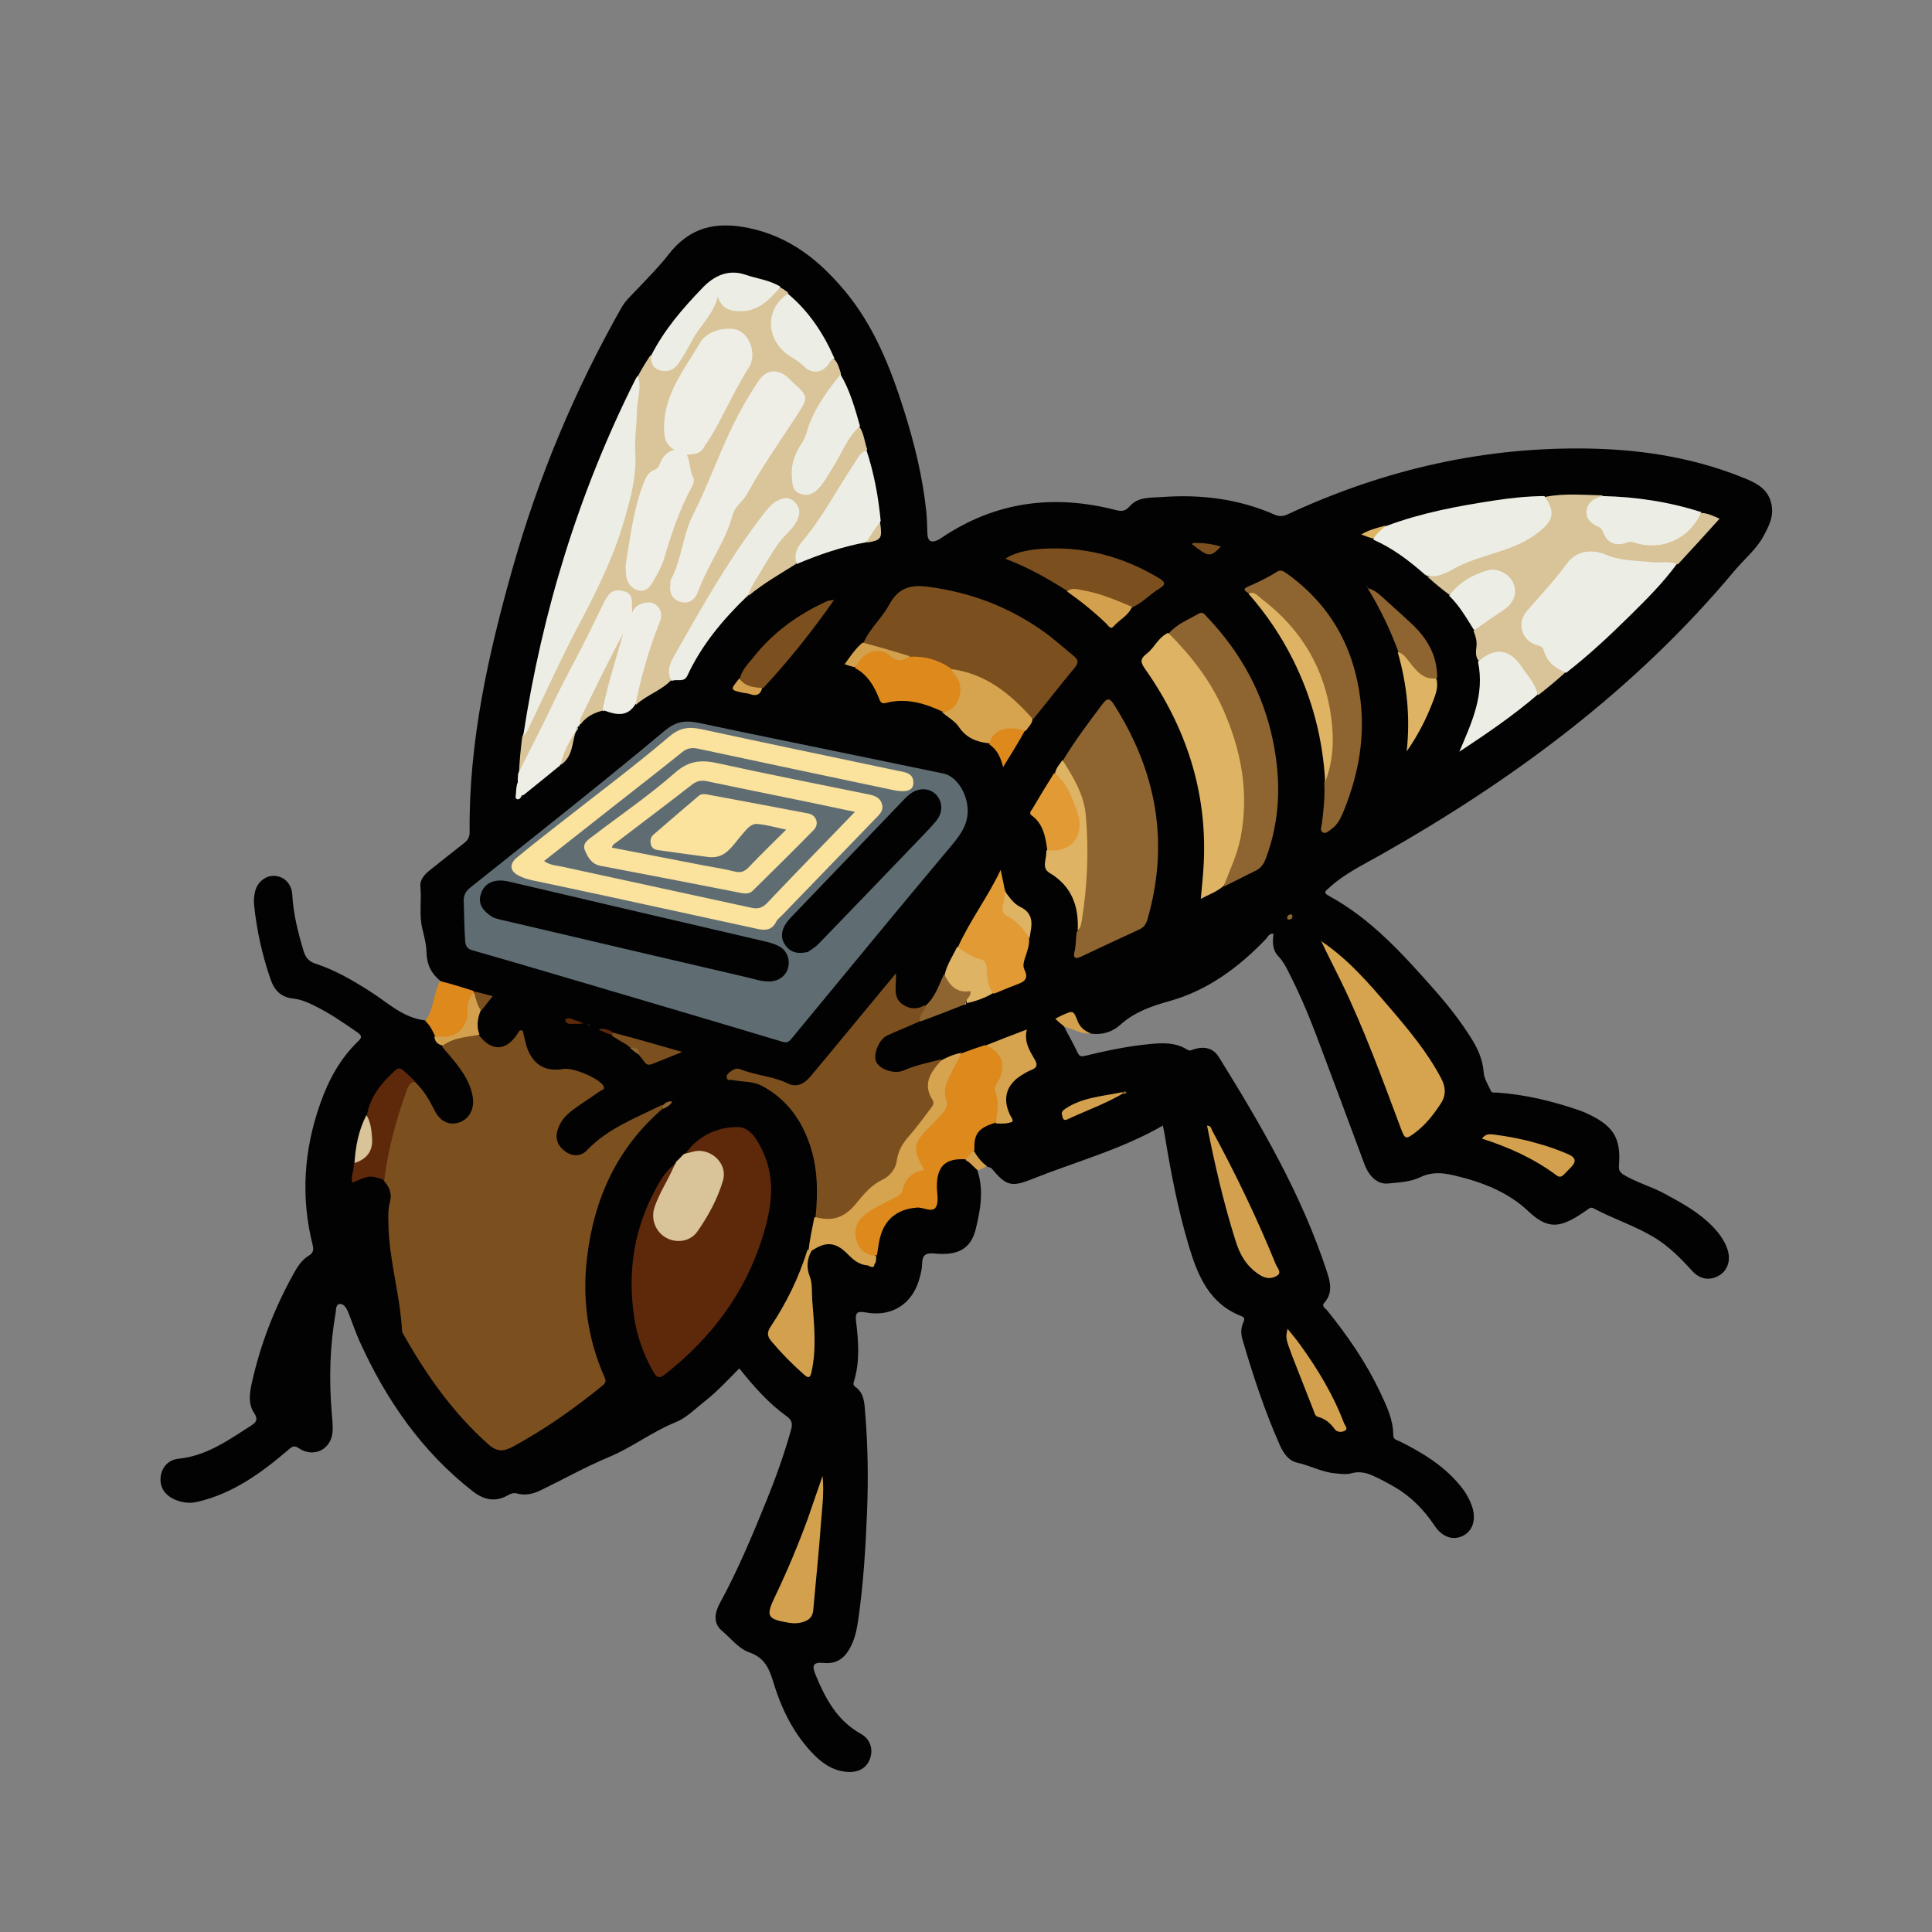 <?xml version="1.0" encoding="utf-8"?>
<!-- Generator: Adobe Adobe Illustrator 24.2.0, SVG Export Plug-In . SVG Version: 6.00 Build 0)  -->
<svg version="1.1" id="レイヤー_1" xmlns="http://www.w3.org/2000/svg" xmlns:xlink="http://www.w3.org/1999/xlink" x="0px"
	 y="0px" width="1000px" height="1000px" viewBox="0 0 1000 1000" style="enable-background:new 0 0 1000 1000;"
	 xml:space="preserve">
<rect x="0" y="0" width="1000" height="1000" fill="#808080" stroke="none"/>
<style type="text/css">
	.st0{fill:#020202;}
	.st1{fill:#DD891C;}
	.st2{fill:#D3A04E;}
	.st3{fill:#7C4F1E;}
	.st4{fill:#5F6D73;}
	.st5{fill:#DAC499;}
	.st6{fill:#5E280B;}
	.st7{fill:#8E6530;}
	.st8{fill:#D9C398;}
	.st9{fill:#ECEDE4;}
	.st10{fill:#DEB363;}
	.st11{fill:#EEEEE6;}
	.st12{fill:#D6A34F;}
	.st13{fill:#E19A34;}
	.st14{fill:#FBE29D;}
</style>
<g>
	<path class="st0" d="M550.65,531.13c2.37,4.73,4.97,9,7.01,13.52c1.05,2.32,2.13,2.31,4.2,1.8c10.49-2.56,21.06-4.78,31.83-5.9
		c7.18-0.75,14.33-1.33,20.83,2.74c1.47,0.92,2.49,0.1,3.71-0.27c5.33-1.59,9.81-0.47,12.67,4.14
		c21.93,35.34,42.86,71.21,55.89,111.02c1.76,5.38,3.23,10.99-1.27,16.06c-1.75,1.97,0.56,2.96,1.46,4.08
		c10.56,13.13,20.12,26.91,27.33,42.19c3.33,7.05,6.81,14.14,6.84,22.2c0.01,2.64,2.06,2.67,3.57,3.43
		c11.99,5.99,23.27,12.94,31.75,23.65c2.3,2.9,4.1,6.07,5.33,9.53c2.39,6.71,0.72,12.71-4.19,15.41
		c-5.08,2.79-10.87,1.23-15.01-4.95c-5.47-8.18-12.08-15.03-20.56-19.99c-3.57-2.09-7.25-4.04-11.01-5.78
		c-3.65-1.69-7.41-2.63-11.58-1.43c-2.7,0.78-5.6,0.26-8.44,0.01c-6.88-0.62-12.93-4.06-19.59-5.52c-4.4-0.97-7.12-4.89-8.91-8.92
		c-7.9-17.78-13.97-36.23-19.43-54.89c-0.84-2.87-0.86-5.96,0.47-8.81c0.66-1.41,0.83-2.51-0.9-3.17
		c-16.63-6.41-22.64-20.77-27.28-36.24c-5.65-18.83-9.33-38.07-12.49-57.43c-0.27-1.64-0.64-3.26-0.99-5.01
		c-21.55,12.44-45.41,18.77-68.15,27.87c-10.41,4.17-13.25,3.03-20.37-5.58c-0.38-0.46-1.16-0.6-2.11-0.97
		c-4.19-1.42-5.89-4.83-8.04-8.3c-0.76-8.59,2.6-13.14,10.94-14.9c1.54-0.07,2.7-0.01,3.86-0.08c3.25-0.19,4.32-1.36,3.09-4.81
		c-3.2-8.94-0.77-15.38,7.24-20.4c0.7-0.44,1.42-0.85,2.13-1.29c5.07-3.13,5.17-3.34,2.28-8.52c-1.38-2.49-2.76-4.98-2.87-7.87
		c-0.11-2.64-1.32-2.44-3.23-1.7c-5.26,2.03-10.55,3.98-16.28,5.76c-4.07,1.49-7.88,2.62-12.01,3.97c-3.84,1-7.04,2.73-10.95,3.57
		c-6.75,1.95-13.21,3.48-19.41,5.96c-5.54,2.21-13.57-0.76-15.61-5.42c-2.07-4.73,1.11-12.36,6.29-15.21
		c4.98-2.74,10.47-4.21,16.01-6.6c7.72-3.07,15.27-5.52,22.95-8.62c0.54-0.28,0.76-0.4,1.3-0.68c0.55-0.27,0.77-0.37,1.34-0.6
		c4.86-1.09,9.03-2.99,13.58-4.95c4.18-1.63,7.95-3.29,11.77-4.83c2.72-1.1,3.95-2.6,3.32-5.63c-1.17-5.62,1.92-10.61,2.61-16.33
		c0.26-2.35,0.85-4.27,1.07-6.26c0.41-3.77-0.51-6.73-3.96-8.95c-3.65-2.34-6.73-5.42-9.17-9.51c-1.28-2.9-1.59-5.69-2.48-8.56
		c-5.56,12.8-13.7,24.08-20.06,36.74c-2.51,4.73-4.78,9.19-6.99,14.08c-2.94,6.08-4.49,12.56-10.23,16.95
		c-11.26,5.38-18.4-0.41-17.33-13.66c-13.16,16.11-26.47,32.06-39.66,48.1c-1.59,1.93-3.33,3.73-5.32,5.26
		c-2.83,2.17-6.05,3.07-9.36,1.49c-7.14-3.41-15.08-3.94-22.45-6.54c-2.25-0.79-4.83-1.68-7.06,1.11c1.72,1.71,4.03,1.62,5.95,1.7
		c9.52,0.42,16.74,5.35,22.89,11.86c9.2,9.73,14.04,21.57,15.91,34.82c1.09,7.67,0.96,15.23-0.17,23.21
		c-0.08,0.62-0.12,0.87-0.25,1.49c-0.2,0.86-0.3,1.35-0.43,2.22c0.07,5.14-1.93,9.52-2.68,14.51c-2.41,2.99-2.65,6.45-3.79,9.53
		c-3.89,10.51-8.95,20.44-15.05,29.8c-2.32,3.56-2.12,6.38,0.72,9.35c4.25,4.45,8.35,9.05,13.01,13.09
		c0.97,0.84,1.85,2.39,3.29,1.72c1.27-0.58,1.21-2.26,1.46-3.55c2.19-11.1,0.24-22.21-0.21-33.29c-0.22-5.24-0.53-10.56-2.14-15.76
		c-1.1-3.58,0.28-7.2,2.95-10.51c5.67-5.51,11.3-5.66,17.32-0.6c3.27,2.74,6.02,6.17,10.68,7.52c1.48,0.37,2.68,1.42,3.87-0.37
		c0.56-1.37,0.76-2.48,0.78-4.02c0.14-2.71,0.7-4.98,1.18-7.25c2.65-12.65,11.58-19.35,24.41-18.33c5.22,0.42,5.24,0.41,5.33-4.87
		c0.04-2.32-0.07-4.65,0.06-6.98c0.49-8.86,5.62-13.48,14.95-13.06c3.39,1.33,5.38,3.67,7.21,6.65c3.52,10.42,1.65,20.5-0.69,30.25
		c-2.51,10.44-9,14.2-21.36,13.01c-4.83-0.46-6.42,0.84-6.49,5.41c-0.04,2.46-0.68,4.94-1.32,7.34
		c-3.51,13.18-14.14,20.17-27.58,17.78c-4.25-0.75-5.89-0.36-5.29,4.55c1.28,10.42,2.08,20.9-1.13,31.19
		c-0.33,1.05-0.3,1.95,0.68,2.64c4.91,3.46,4.77,8.84,5.2,13.95c1.41,16.95,1.62,33.95,0.94,50.93c-0.76,18.96-1.93,37.9-4.69,56.7
		c-0.71,4.8-1.82,9.5-4.17,13.76c-2.86,5.19-6.91,8.27-13.34,7.67c-5.56-0.51-6.55,1.01-4.5,5.99c5.08,12.3,11.11,23.76,23.45,30.66
		c5.09,2.84,6.52,8.06,4.78,12.91c-1.74,4.84-6.01,7.3-12.01,6.81c-8.04-0.66-13.86-5.32-18.98-10.97
		c-9.23-10.19-15.09-22.38-19-35.32c-2.17-7.19-4.57-12.78-12.33-15.49c-5.79-2.03-9.71-7.39-14.38-11.31
		c-4.58-3.85-3.7-9.32-1.03-14.21c9.26-16.96,16.7-34.74,23.95-52.6c4.93-12.15,9.39-24.49,12.91-37.15
		c0.87-3.12,0.55-4.99-2.33-7.06c-9.4-6.74-16.97-15.41-24.45-24.72c-5.93,5.96-11.51,12.05-18,17.12
		c-4.85,3.79-9.41,8.52-14.94,10.74c-12.17,4.88-22.49,13.02-34.58,18.05c-11.94,4.96-23.29,11.36-34.95,17.01
		c-3.94,1.91-8.09,3.1-12.55,1.83c-1.72-0.49-3.25,0.05-4.76,0.91c-6.5,3.72-12.51,2.36-18.09-1.99
		c-26.51-20.65-44.96-47.41-58.67-77.7c-2.19-4.83-3.83-9.91-5.81-14.83c-0.81-2.02-2.16-4.5-4.17-4.51
		c-2.48-0.01-2.12,3.01-2.44,4.82c-2.99,16.98-3.41,34.08-2.02,51.25c0.27,3.32,0.7,6.67,0.48,9.96
		c-0.62,9.23-9.67,13.81-17.39,8.71c-2.31-1.52-3.19-1.24-5.2,0.49c-14.09,12.09-28.93,22.96-47.53,27.23
		c-4.06,0.93-7.96,0.36-11.7-1.28c-5.11-2.25-7.68-6.43-7.22-11.39c0.47-4.94,3.76-9.11,9.28-9.67
		c14.41-1.47,25.64-9.49,37.24-16.92c2.87-1.84,4.25-3.19,1.79-6.91c-3.08-4.65-2.22-10.35-1.05-15.57
		c4.41-19.74,11.62-38.44,21.44-56.12c2.03-3.66,4.23-7.31,7.88-9.5c2.51-1.51,2.76-3.11,2.11-5.7
		c-6.22-24.77-4.51-49.16,3.95-73.14c4.24-12.03,10.18-23.12,19.48-32.08c2.02-1.95,2.33-2.94-0.22-4.72
		c-7.24-5.05-14.51-10.04-22.45-13.92c-3.41-1.67-6.86-3.18-10.8-3.6c-5.97-0.64-9.63-3.88-11.71-9.91
		c-4.32-12.5-7.15-25.23-8.52-38.36c-0.27-2.56-0.07-5,0.56-7.41c1.29-4.9,5.71-8.2,10.26-7.82c5.02,0.42,8.61,4.25,8.92,9.72
		c0.55,10.04,3.01,19.67,5.89,29.24c0.97,3.21,2.64,5.33,6.11,6.46c10.35,3.36,19.66,8.87,28.79,14.7
		c8.69,5.56,16.31,13.12,27.59,14.64c4.01,0.96,4.66,4.19,5.98,7.33c0.66,2.41,1.99,3.9,3.95,5.37c4.76,5.18,9.17,10.21,12.47,16.03
		c3.08,5.44,5.26,11.16,3.32,17.62c-1.46,4.87-4.84,7.67-9.68,8.2c-4.87,0.54-8.85-1.59-11.13-6.03
		c-2.75-5.35-5.55-10.64-10.05-15.27c-6.16-8.1-8.18-8.29-14.49-1.07c-4.26,4.87-7.77,10.26-9.41,17.05
		c-3.71,7.73-5.19,15.65-6.2,24.07c0.1,3.01-0.65,5.55-1,9.17c5.31-3.21,10.41-3.51,15.72-0.36c3.41,2.98,4.79,6.53,4.12,10.54
		c-2.44,14.78,0.93,29.18,2.81,43.65c0.99,7.58,3.29,14.93,3.5,22.67c0.14,5.03,3.68,8.85,6.2,12.92
		c8.98,14.46,19.04,28.14,31.03,40.28c10.71,10.85,10.82,10.81,24.23,3.68c14.03-7.47,26.63-17.01,38.83-27.13
		c2.45-2.03,1.59-3.99,0.66-6.22c-6.17-14.81-8.89-30.25-8.82-46.28c0.07-18.62,4.13-36.26,11.73-53.22
		c6.51-14.54,15.55-27.08,28.25-37.32c0.73-0.43,1.17-0.63,1.62-0.82c0.45-0.19,0.87-0.44,1.25-0.75c-0.59-0.34-0.78,0.41-1.54,0.59
		c-9.35,5.11-18.98,8.93-27.63,14.66c-3.08,2.04-5.83,4.37-8.51,6.88c-5.85,5.49-11.04,5.98-15.91,1.66
		c-5-4.42-5.39-10.24-1.03-16.57c3.99-5.79,9.92-9.32,15.66-12.95c6.62-4.19,5.05-4.59-0.41-7.95c-4.88-3.01-9.87-4.71-16.04-3.67
		c-7.9,1.32-14.74-4.26-17.83-12.98c-0.65-1.84-0.6-3.93-1.89-5.58c-8.42,9.15-16.11,9.17-22.16-0.22
		c-1.82-4.13-1.69-7.95-0.22-12.14c0.88-1.83,2.13-2.92,3.17-4.17c2.87-3.43,2.89-3.42-1.52-4.82c-1.09-0.35-2.19-0.66-3.67-0.93
		c-5.83-2.08-11.83-2.59-16.99-6.2c-4.95-4.03-7.16-8.81-7.28-14.98c-0.08-4.09-1.2-8.21-2.17-12.24
		c-1.75-7.23-0.27-14.57-0.99-21.85c-0.35-3.57,2.38-6.4,5.25-8.65c5.76-4.52,11.44-9.16,17.24-13.62c1.99-1.53,3.03-3.12,3-5.8
		c-0.48-46.74,9.6-91.78,22.19-136.41c13.33-47.25,32.14-92.19,56.32-134.91c2.21-3.9,5.37-6.67,8.32-9.8
		c5.48-5.82,11.19-11.49,16.07-17.79c11-14.19,24.49-17.4,41.92-13.69c20.92,4.45,35.92,16.5,48.99,32.01
		c15.29,18.15,23.9,39.78,30.95,62.07c5.42,17.14,9.72,34.57,11.59,52.5c0.38,3.63,0.46,7.3,0.56,10.96
		c0.12,4.66,1.95,5.75,6.13,3.52c0.58-0.31,1.11-0.73,1.67-1.1c27.57-18.41,57.48-22.29,89.25-14.18c3.06,0.78,5.15,1.11,7.69-1.84
		c4.31-5.01,11.01-4.36,16.84-4.78c20.01-1.46,39.55,0.95,58.09,9.09c2.59,1.14,4.55,0.93,6.99-0.21
		c50.11-23.3,102.7-35.29,158.06-33.91c27.28,0.68,53.92,5.19,79.32,15.74c6.83,2.84,12.2,6.47,13.12,14.67
		c0.62,5.54-1.81,9.99-4.14,14.45c-3.76,7.18-10.18,12.26-15.29,18.39c-51.31,61.44-114.4,108.19-183.63,147.3
		c-9.1,5.14-18.61,9.69-26.36,16.96c-1.38,1.29-3.13,2.21-0.11,3.84c21.96,11.91,38.37,30.12,54.61,48.48
		c6.95,7.86,13.46,16.09,19.07,24.98c3.5,5.54,6.15,11.25,6.65,18.02c0.24,3.28,2.29,6.46,3.73,9.59c0.56,1.22,2.06,0.79,3.19,0.87
		c14.54,0.99,28.56,4.39,42.29,9.08c2.04,0.7,4.03,1.57,5.96,2.52c12.12,5.98,15.87,12.31,14.87,25.71c-0.2,2.61,0.14,3.9,2.65,5.37
		c6.64,3.9,14.07,5.95,20.82,9.57c9.11,4.9,18.15,9.85,25.37,17.46c3.13,3.29,5.76,6.93,7.24,11.25c1.94,5.67,0.28,10.93-4.15,13.64
		c-4.62,2.83-9.89,2.29-14.02-2.26c-5.96-6.56-12.04-12.76-19.74-17.41c-10.01-6.05-21.16-9.57-31.4-15.05
		c-1.39-0.74-2.17,0.07-3.11,0.71c-1.65,1.12-3.27,2.3-4.97,3.33c-9.61,5.81-15.74,6.86-25.61-2.5
		c-10.57-10.03-24.33-15.3-38.68-18.61c-6.07-1.4-11.43-1.83-17.49,1.09c-4.89,2.36-10.92,2.62-16.51,3.16
		c-5.39,0.52-9.81-3.66-12.17-10.03c-8.37-22.57-16.77-45.13-25.28-67.65c-4.17-11.03-8.9-21.83-14.27-32.34
		c-1.36-2.66-2.74-5.25-4.89-7.46c-3.19-3.27-3.23-7.5-2.59-11.77c-2.36-0.37-2.9,1.59-3.94,2.69
		c-14.04,14.67-30.15,26.58-49.75,32.09c-9.57,2.69-18.21,5.64-25.68,12.36c-3.8,3.41-8.85,5.31-14.81,4.57
		c-4.54-0.87-7.31-3.27-8.42-7.27c-1.11-3.96-3.44-2.56-5.78-1.59C547.3,527.63,549.89,529.23,550.65,531.13z"/>
	<path class="st1" d="M227.68,507.77c5.74,1.43,11.24,3.14,17.08,5c0.47,0.39,0.59,0.63,0.71,1.29c-1.43,3.83-1.95,7.38-2.26,11.08
		c-0.78,9.52-9.19,14.78-18.04,11.1c-1.41-2.93-2.58-5.56-5.02-7.76C224.54,522.21,224.39,514.55,227.68,507.77z"/>
	<path class="st2" d="M551.09,531.42c-1.85-1.27-3.26-2.6-4.89-4.13c1.3-0.66,2.3-1.21,3.33-1.68c6.03-2.75,6.01-2.74,8.31,3.03
		c1.17,2.94,3.32,4.88,6.5,6.12C559.71,535.49,555.82,532.7,551.09,531.42z"/>
	<path class="st2" d="M504.01,595.62c1.89,3.1,3.75,5.79,6.77,7.91c-1.33,0.88-2.78,1.46-4.55,2.22c-2.33-1.48-3.66-3.9-6.39-5.26
		C499.96,597.85,501.11,596.11,504.01,595.62z"/>
	<path class="st3" d="M343.24,573.63c-23.75,20.36-35.58,46.4-39.3,76.57c-2.66,21.59,0.04,42.45,8.88,62.41
		c0.82,1.86,1.04,2.93-0.94,4.54c-14.48,11.81-29.65,22.53-46.1,31.47c-5,2.72-8.36,3.09-13.02-1.05
		c-18.05-16.04-31.71-35.35-43.52-56.15c-0.49-0.86-1.11-1.81-1.16-2.74c-0.97-18.43-6.64-36.26-7.03-54.76
		c-0.08-3.98-0.33-7.9,0.8-11.88c1.06-3.7-0.02-7.25-2.83-10.51c-1.39-2.09-1.36-4.06-0.98-6.06c2.63-13.68,5.81-27.23,10.72-40.3
		c0.97-2.58,1.91-5.46,5.84-5.37c4.7,4.44,7.66,9.57,10.33,14.95c2.9,5.84,7.75,8.01,12.91,6.17c5.24-1.87,7.89-7.28,6.82-13.36
		c-1.51-8.56-6.67-15-12.04-21.35c-1.17-1.39-2.42-2.71-3.69-4.38c0.34-2.95,2.58-3.64,4.53-4.38c4.51-1.69,9.13-2.99,14.41-1.71
		c6.66,8.71,14.14,8.34,20.05-0.74c0.52-0.81,0.8-1.99,2.08-1.68c1.01,0.24,0.81,1.3,1.01,2.07c0.66,2.56,1.09,5.23,2.07,7.67
		c3.4,8.45,9.55,11.75,18.6,10.23c4.94-0.83,18,4.69,20.52,8.57c1.3,2.01-0.57,2.2-1.51,2.85c-4.64,3.22-9.41,6.26-13.96,9.59
		c-3.66,2.67-6.7,5.93-8.09,10.46c-1.48,4.82,0.16,8.55,4.06,11.31c3.73,2.64,8.05,2.52,11.01-0.61
		c10.77-11.35,25.08-16.64,38.88-23.52C343.34,572.24,343.52,572.73,343.24,573.63z"/>
	<path class="st4" d="M435.58,389.48c17.82,3.71,35.25,7.27,52.66,10.88c6.2,1.29,10.66,8.16,12.05,14.34
		c2.19,9.71-1.99,16.06-7.85,23.03c-27.77,33-55.07,66.38-82.55,99.63c-1.28,1.55-2.24,2.65-4.91,1.85
		c-39.51-11.85-79.08-23.5-118.65-35.17c-13.88-4.09-27.76-8.17-41.68-12.12c-2.65-0.75-3.63-1.99-3.86-4.82
		c-0.54-6.82-0.48-13.64-0.76-20.46c-0.13-3.16,0.91-5.25,3.37-7.21c33.69-26.93,67.62-53.57,100.69-81.24
		c6.61-5.53,11.81-5.26,18.81-3.77C386.96,379.56,411.08,384.4,435.58,389.48z"/>
	<path class="st5" d="M431.67,185.79c2.13,2.09,2.62,4.64,3.52,7.29c0.49,3.44-1.76,5.3-3.41,7.25
		c-6.33,7.5-10.72,16.02-13.62,25.33c-0.71,2.27-1.7,4.4-3.14,6.21c-4.09,5.14-4.14,11.09-3.62,17.11c0.43,4.99,4.6,7.11,9,4.72
		c2.41-1.31,3.98-3.5,5.47-5.72c4.82-7.2,8.52-15.08,13.37-22.26c1.39-2.06,2.47-4.41,5.57-4.91c2.41,3.63,2.63,7.74,4.06,11.82
		c-7.66,9.6-13.27,20.17-19.75,30.16c-3.51,5.42-6.76,11.03-11.09,15.85c-3.33,3.71-5.59,7.73-5.77,13.11
		c-8.45,5.31-16.88,10.06-24.6,16.45c-2.28-1.51-0.78-3-0.01-4.27c6.19-10.18,11.07-21.24,20.2-29.43c2-1.79,2.81-4.48,3.92-6.9
		c1.08-2.38,0.7-4.55-1.12-6.42c-2-2.05-4.39-2.24-6.89-1.18c-2.83,1.2-4.87,3.38-6.75,5.77c-13.53,17.16-24.7,35.85-35.75,54.62
		c-3.29,5.58-6.66,11.12-9.64,16.89c-2.37,4.59-4.69,9.14-4.29,14.86c-5.29,5.42-12.49,7.54-18.05,12.58
		c-1.89-1.75-1-3.72-0.57-5.62c2.66-11.86,5.97-23.53,10.44-34.84c0.31-0.77,0.64-1.54,0.88-2.33c0.81-2.66,1.21-5.4-1.26-7.35
		c-2.56-2.03-5.35-1.32-7.93,0.21c-4.3,2.55-4.34,2.58-5.12-2.53c-0.35-2.3-0.94-4.31-3.58-4.74c-2.56-0.41-5.02-0.26-6.74,2.1
		c-1.08,1.49-1.82,3.17-2.63,4.81c-13.25,26.82-27.3,53.24-40.18,80.25c-0.92,1.92-1.6,4.06-3.95,5.32
		c0.25-6.09,0.87-12.19,1.66-18.65c6.83-14.6,13.69-28.75,20.53-42.92c5.86-12.14,12.58-23.87,18.26-36.06
		c9.3-19.94,17.17-40.65,18.27-62.89c0.5-10.23,0.26-20.52,1.22-30.78c0.43-4.65,1.05-9.25,1.72-14.25
		c1.99-3.68,3.99-6.96,6.28-10.42c0.89,0.17,1.28,0.7,1.48,1.35c0.83,2.7,2.13,4.93,5.31,5.17c3.61,0.27,6.09-1.66,7.64-4.61
		c4.51-8.55,10.01-16.44,15.61-24.27c1.45-2.03,2.35-4.38,3.23-6.72c0.74-1.97,1.55-2.84,3.32-0.6c5.33,6.73,14.83,7.29,21.8,1.34
		c2.77-2.37,5.43-4.88,8.92-6.89c1.55,0.76,2.76,1.63,4.1,2.8c-0.24,1.26-1.04,1.87-1.74,2.57c-8.4,8.24-7.43,21.15,2.27,28.26
		c3.06,2.24,6.26,4.25,9.17,6.74c2.98,2.55,6.43,2.08,9.34-0.72C428.32,187.26,429.15,185.4,431.67,185.79z"/>
	<path class="st6" d="M354.6,597.4c6.51-9.28,16.15-13.99,26.96-14.05c6.86-0.04,10.55,6.8,13.34,12.79
		c6.88,14.74,4.31,29.67-0.23,44.23c-9.09,29.16-26.75,52.43-50.68,71.16c-3.37,2.64-4.66,0.64-6.07-1.88
		c-4.91-8.79-8.27-18.19-9.72-28.12c-3.23-22.1-0.46-43.39,9.79-63.42c2.78-5.43,5.63-10.93,10.66-15.14
		c1.88,2.93-0.25,5.08-1.49,7.24c-2.55,4.48-5.08,8.96-6.8,13.84c-2.22,6.28-0.05,12.7,5.24,15.55c5.47,2.95,12.24,1.08,15.91-5.06
		c4.09-6.83,7.82-13.93,10.79-21.31c3.55-8.84-2.41-16.46-11.97-15.94C358.54,597.4,356.76,598.12,354.6,597.4z"/>
	<path class="st3" d="M422.11,630.18c1.35-13.17,1.16-25.92-3.14-38.26c-4.48-12.85-12.14-23.18-24.4-29.78
		c-4.92-2.65-10.34-2.06-15.49-3.11c-1.05-0.21-2.54,0.49-2.9-1.14c-0.28-1.27,0.55-2.22,1.52-2.94c1.61-1.21,3.24-2.38,5.47-1.49
		c7.98,3.18,16.78,3.51,24.62,7.34c4.82,2.35,8.72-0.05,11.83-3.76c7.48-8.93,14.89-17.93,22.31-26.9
		c7.07-8.54,14.13-17.08,21.79-26.34c0.46,6.29-2.1,12.52,3.77,16.29c3.4,2.19,7.18,2.58,11.21,0.17c2.27,3.49-1.36,5.28-2.43,8.27
		c-5.84,2.67-11.55,4.88-17.08,7.44c-4.38,2.03-7.44,10.05-5.59,13.79c1.89,3.83,9.48,6.36,14.09,4.32
		c6.09-2.7,12.55-4.03,19.27-5.7c0.95,2.29-0.73,3.46-1.76,4.89c-3.09,4.28-4.73,8.76-2.15,13.92c1.61,3.22,0.83,6.02-1.36,8.74
		c-3.64,4.52-6.77,9.44-10.84,13.63c-3,3.09-4.53,6.96-5.31,11.08c-0.9,4.78-3.86,8.46-7.58,10.66
		c-6.19,3.67-10.72,8.77-15.24,14.08C437.1,631.97,429.07,633.94,422.11,630.18z"/>
	<path class="st7" d="M550.25,393.54c6.21-10.37,13.36-19.74,20.44-29.17c2.65-3.53,3.94-2.78,5.97,0.42
		c21.94,34.51,28.73,71.34,17.27,111.04c-0.68,2.37-1.84,4.15-4.18,5.23c-10.11,4.65-20.22,9.33-30.26,14.12
		c-3.15,1.5-4.08,0.43-3.33-2.55c0.82-3.28,0.64-6.6,1.13-10.26c1.85-1.03,1.4-2.68,1.48-3.82c0.91-13.26,3.16-26.42,2.89-39.79
		c-0.13-6.18-0.84-12.29-1.48-18.4c-0.61-5.78-1.92-11.41-5.55-16.35C552.46,401.09,551.1,397.59,550.25,393.54z"/>
	<path class="st3" d="M446.9,332.89c3.21-7.56,9.45-12.74,13.12-19.55c4.49-8.33,10.17-10.95,19.98-9.68
		c22.36,2.88,42.52,10.52,60.68,23.61c5.25,3.79,10.06,8.19,15.1,12.26c2.38,1.92,2.64,3.48,0.44,6.12
		c-7.15,8.55-13.93,17.4-21.17,26.27c-2.5,1.23-3.24-0.77-4.31-1.83c-2.96-2.91-5.95-5.79-8.9-8.69
		c-8.29-8.14-18.75-11.63-29.95-14.56c-6.53-3.63-13.06-5.86-20.64-5.86C463.05,337.88,454.74,336.47,446.9,332.89z"/>
	<path class="st8" d="M810.26,348c-4.5,4.14-9.1,7.91-14.01,11.77c-2.86-3.57-5.14-7.41-7.63-11.1
		c-7.53-11.13-11.13-12.18-23.22-6.52c-1.98-2.51-1.41-5.16-1.17-7.8c0.23-2.53-0.34-4.95-1.5-7.65c3.52-5.17,8.77-7.85,13.53-11.11
		c6.06-4.16,8.13-9.36,5.28-14.19c-2.87-4.86-9.36-6.34-15.48-3.58c-5.66,2.55-10.45,6.43-15.8,10.08
		c-3.98-2.93-7.61-5.97-11.34-9.33c9.52-3.37,18.45-8.19,28.01-11.36c5.53-1.83,10.93-4.05,16.57-5.55
		c6.18-1.64,10.41-6.43,15.48-9.79c3.38-2.24,3.1-6.37,2.12-10.1c-0.38-1.44-1.43-2.65-1.38-4.56c9.83-2.01,19.58-0.99,29.75-0.82
		c-0.23,2.17-2.37,2.32-3.76,3.44c-3.97,3.21-4.31,6.91-0.38,9.98c2.78,2.17,5.28,4.29,7.06,7.49c1.58,2.84,4.64,3.7,7.87,2.75
		c2.5-0.74,4.79-0.59,7.28,0.28c9.75,3.41,24.66-2.25,30.05-11.26c0.78-1.29,1.53-2.58,3.13-3.63c3.4,0.3,6.22,1.64,9.33,3.04
		c-7.15,7.91-14.16,15.65-21.47,23.52c-13.62,0.65-26.86,0.47-39.55-4.44c-5.93-2.3-13.23-0.12-17.61,5.85
		c-5.82,7.94-12.49,15.13-18.97,22.5c-5.59,6.36-4.08,13.35,3.72,16.82c1.4,0.62,2.99,1.15,3.47,2.64
		C801.46,340.95,805.8,344.28,810.26,348z"/>
	<path class="st9" d="M330.07,194.37c2.29,5.8-0.23,11.81-0.36,17.85c-0.16,7.54-1.33,14.96-0.88,22.66
		c0.69,11.81-2.49,23.29-5.78,34.61c-5.55,19.06-14.27,36.67-23.55,54.14c-9.04,17.01-16.89,34.65-25.3,52
		c-0.86,1.77-1.42,3.75-3.39,5.22c9.81-64.15,28.64-125.72,57.83-184.02C329,196.09,329.45,195.38,330.07,194.37z"/>
	<path class="st10" d="M633.2,458.65c-3.48,3.05-7.48,4.3-11.66,6.6c0.54-6.39,1.2-12.2,1.5-18.03c1.91-37.36-9.13-70.91-30.5-101.2
		c-2.69-3.81-1.93-5.41,1.19-7.84c3.9-3.03,5.73-8.21,10.81-10.58c10.01,6.81,17.05,16.11,22.99,26.12
		c12.06,20.3,18.84,42.24,17.69,66.07C644.55,433.52,641.63,446.8,633.2,458.65z"/>
	<path class="st7" d="M633.27,458.95c3.11-8.25,7.05-16.28,8.81-25.19c4.58-23.23,0.47-45.19-8.95-66.51
		c-6.63-15-16.47-27.64-28.16-39.39c4.22-4.96,10.1-7.05,15.34-10.17c2.37-1.41,3.36,0.54,4.53,1.76
		c17.28,18.13,28.97,39.33,34.03,63.91c4.27,20.72,3.84,41.28-3.82,61.34c-1.08,2.82-2.67,4.8-5.42,6.12
		C644.24,453.41,638.96,456.24,633.27,458.95z"/>
	<path class="st9" d="M810.66,348.23c-5.66-2.27-10.04-5.66-11.65-11.63c-0.55-2.02-2.03-2.21-3.68-2.71
		c-7.79-2.4-10.41-11.49-4.98-17.7c7.09-8.11,14.45-15.96,20.84-24.7c4.64-6.34,12.62-7.52,20.04-4.38
		c7.78,3.29,16.19,3.02,24.4,3.89c3.93,0.41,7.98-0.8,12.25,0.99c-7.1,9.71-15.7,18.26-24.32,26.77
		C833.15,329.04,822.47,339.04,810.66,348.23z"/>
	<path class="st11" d="M268.17,400.44c6.29-12.71,12.73-24.9,18.59-37.36c5.31-11.3,11.5-22.12,17.05-33.29
		c3.04-6.1,5.97-12.26,9-18.36c2.63-5.31,5.15-6.73,10.25-5.39c4.53,1.19,4.09,5.02,4.04,8.53c-0.01,0.47,0.08,0.95,0.2,2.15
		c1.22-2.61,3.09-3.75,5.1-4.35c2.74-0.81,5.58-1.08,7.9,1.35c2.59,2.71,2.22,5.76,0.98,8.81c-5.46,13.43-9.25,27.35-12.34,41.88
		c-3.95,6.51-9.4,5.81-15.53,3.59c-0.84-0.32-1.27-0.57-1.87-1.17c-1.14-4.86,1.53-8.69,2.41-12.86c1.7-8,4.07-15.85,7.04-21.8
		c-5.91,13.38-13.74,27.59-20.72,42.61c-0.18,0.31-0.22,0.25-0.18,0.26c-0.27,0.22-0.55,0.47-0.72,1.02c0.07,0.27-0.28-0.06-0.1,0.1
		c-0.73,0.17-0.69,0.91-0.81,1.83c0.04,0.33-0.27,0.23-0.12,0.3c-3.29,5.39-4.42,11.78-8.12,17.36c-0.24,0.28-0.18,0.37-0.22,0.34
		c-0.17,0.15-0.3,0.32-0.7,0.68c-6.26,5.1-12.25,10.02-18.57,15.06c-3.04-1.13-2.52-3.65-2.74-6.33
		C267.97,403.6,268.02,402.22,268.17,400.44z"/>
	<path class="st7" d="M646.36,307.09c-2-1.12-3.38-2.16-0.53-3.4c5.19-2.26,10.3-4.67,15.08-7.72c2-1.27,3.45-0.32,4.97,0.76
		c22.42,15.99,34.79,37.83,38.22,65.04c2.5,19.83-0.91,38.73-8.24,57.09c-1.54,3.87-3.18,7.76-6.75,10.29
		c-1.31,0.93-2.8,2.58-4.39,1.71c-1.71-0.93-0.72-3.02-0.52-4.55c0.91-6.92,1.64-13.83,1.24-21.2c7.4-28.87,1.33-54.61-16.21-77.8
		C663.08,319.19,655.44,312.53,646.36,307.09z"/>
	<path class="st1" d="M504.39,595.33c-1.92,1.23-2.9,3.02-4.47,4.73c-10.55-0.67-15,3.53-14.99,13.97c0,3.65,1.13,8.08-0.52,10.76
		c-1.91,3.09-6.36,0.02-9.74,0.26c-10.47,0.74-17.27,6.36-19.47,16.81c-0.51,2.44-0.79,4.93-1.29,7.8
		c-5.21,1.73-10.72-2.1-11.85-7.95c-0.94-4.84-0.02-9.19,3.71-12.8c3.78-3.67,8.34-6.05,13.03-8.18c3.94-1.79,7.12-4.01,8.51-8.44
		c0.86-2.74,2.86-4.93,5.61-6.06c2.43-1,3.36-2.03,1.79-4.75c-3.4-5.88-1.63-11.22,2.57-15.98c2.42-2.74,5.16-5.18,7.68-7.83
		c2.65-2.8,3.67-5.84,3.32-9.93c-0.75-8.81,3.42-15.95,9.41-22.54c4.07-1.56,7.84-2.88,12.01-4.2c6.78,0.1,11.46,6.55,10.17,13.55
		c-0.33,1.81-0.96,3.54-1.81,5.16c-1.46,2.8-1.81,5.65-0.86,8.67c1.38,4.4,0.41,8.52-1.95,12.74
		C506.39,583.78,503.91,586.96,504.39,595.33z"/>
	<path class="st9" d="M799.39,256.76c6.21,8.9,4.33,13.14-3.86,19.35c-12.21,9.26-27.37,10.49-40.51,16.97
		c-4.81,2.37-9.4,5.94-15.79,5.07c-0.43,0.1-0.39,0.07-0.4,0.09c-0.22-0.63-0.81-0.69-1.53-1.05c-8.12-7.09-16.4-13.44-26.39-17.82
		c0.33-4.18,3.06-5.83,6.64-7.13c18.2-6.82,36.87-10.29,55.68-13.16C781.75,257.78,790.31,256.83,799.39,256.76z"/>
	<path class="st12" d="M683.9,487.16c13.98,9.35,24.83,22.02,35.64,34.68c9.73,11.39,19.34,22.89,26.39,36.28
		c2.4,4.56,2.65,8.76-0.2,13.12c-3.67,5.61-7.75,10.84-13.14,14.92c-4.94,3.74-5.38,3.58-7.49-2.05
		c-9.69-25.84-19.09-51.8-31.22-76.65C690.61,500.74,687.12,494.12,683.9,487.16z"/>
	<path class="st9" d="M347.59,352.47c-3.08-5.25-0.41-9.84,1.97-14.05c14.3-25.26,28.58-50.55,46.52-73.51
		c1.87-2.39,3.93-4.58,6.61-5.95c2.98-1.52,6.05-1.75,8.68,0.9c2.46,2.48,2.98,5.07,1.62,8.57c-2.03,5.22-6.65,8.14-9.68,12.35
		c-4.83,6.72-8.88,14-13.19,21.08c-1.11,1.82-1.98,3.79-2.88,6.06c0.08,0.36,0.06,0.33,0.06,0.34c-0.41,0-0.73,0.16-1.05,0.78
		c-12.44,12.05-23.2,25.04-30.44,40.62C354.01,353.55,350.49,351.21,347.59,352.47z"/>
	<path class="st12" d="M497.61,544.96c-1.82,4.09-4.19,8.1-6.19,12.28c-1.79,3.74-3.19,7.61-1.61,11.94
		c0.94,2.57-0.12,4.92-1.85,6.87c-2.09,2.36-4.22,4.68-6.45,6.91c-9.07,9.05-9.45,11.51-3.09,22.66
		c-6.07,0.87-9.88,4.34-11.19,10.22c-0.52,2.35-2.25,3.09-4,4.03c-5.68,3.05-11.76,5.33-16.63,9.86c-3.98,3.71-4.57,8.22-3.1,12.76
		c1.37,4.26,4.6,7.26,9.93,7.55c0.21,1.13,0.05,2.24-0.3,3.64c-1.06,1.28-2.23,1.28-3.76,1.29c-5.04-0.23-8.04-3.26-11.11-6.32
		c-5.59-5.55-10.57-6.09-17.11-1.9c-0.91,0.56-1.54,0.7-2.63,0.26c0.62-5.29,1.64-10.26,2.73-15.65c0.17-0.6,0.25-0.76,0.57-1.09
		c0.24-0.15,0.07-0.24,0.09-0.33c9.1,2.47,15.23,0.24,21.09-6.86c3.94-4.78,7.73-9.61,13.84-12.5c3.31-1.57,6.72-5.12,7.35-9.91
		c0.64-4.88,2.99-8.95,6.34-12.69c4.2-4.69,7.81-9.9,11.68-14.88c0.88-1.14,1.34-2.38,0.51-3.68c-5.29-8.26-1.16-14.43,4.52-20.61
		C490.52,547.08,493.73,545.61,497.61,544.96z"/>
	<path class="st3" d="M552.43,305.89c-10.29-6.59-20.67-12.37-32.07-16.7c3.69-2.58,10.1-4.47,17.98-5.05
		c22.06-1.62,42.44,3.68,61.38,15c3.49,2.09,3.91,3.42,0.16,5.64c-4.55,2.71-8.12,6.85-13.21,9.3c-1.95,1.2-3.5,0.42-4.98-0.25
		C572.48,309.67,562.92,306.77,552.43,305.89z"/>
	<path class="st9" d="M412.41,291.93c-1.69-4.67,0.02-8.36,3.14-12.08c10.38-12.4,17.82-26.79,26.74-40.19
		c1.62-2.43,2.78-5.39,6.21-6.59c3.87,11.76,6.12,23.83,7.34,36.5c-1.85,4.34-3.96,8.05-7.53,11.11
		C435.78,283,424.13,286.97,412.41,291.93z"/>
	<path class="st13" d="M532.66,485.62c0.21,3.36-0.76,6.16-1.7,8.96c-0.79,2.37-1.82,5.07-0.75,7.22c2.75,5.56-0.95,6.67-4.78,8.11
		c-3.54,1.32-7,2.86-10.85,4.39c-4.2-1.62-4.62-5.18-4.8-8.63c-0.24-4.68-1.31-8.24-6.71-9.42c-3.01-0.66-5.65-2.68-7.22-6.1
		c6.31-13.95,15.55-25.97,22.08-39.87c0.7,3.24,1.41,6.47,2.12,10.1c0.54,1.6,1.22,3.09,0.89,4.16c-1.86,5.91,1.42,8.96,5.71,12.03
		C529.51,478.61,532.26,481.23,532.66,485.62z"/>
	<path class="st8" d="M354.28,597.19c2.76-0.46,5.32-1.71,8.26-1.5c7.74,0.57,13.87,7.87,11.7,15.28
		c-2.8,9.56-7.63,18.39-13.33,26.53c-3.67,5.23-10.9,6.13-16.16,3.14c-5.49-3.12-8.06-9.68-5.92-15.92
		c2.54-7.41,6.96-13.95,10.19-21.41c-0.01-0.36,0-0.34-0.01-0.34c0.5-0.41,0.52-1.07,1.06-1.76c1.06-0.96,1.87-1.76,2.83-2.8
		c0.34-0.55,0.57-0.83,1.09-1.16C354.25,597.17,354.28,597.17,354.28,597.19z"/>
	<path class="st9" d="M404.03,148.45c-5.57,6.47-11.27,12.69-20.81,12.66c-5.47-0.02-9.83-1.4-11.67-7.64
		c-2.16,9.17-9.16,14.9-13.13,22.44c-2.08,3.95-4.36,7.82-6.76,11.59c-2.11,3.32-5.2,5.22-9.28,4.41c-3.83-0.76-5.5-3.4-5.47-7.63
		c6.85-13.63,16.6-24.79,26.8-35.39c5.7-5.93,13.1-9.82,22.28-6.65C391.91,144.29,398.3,144.9,404.03,148.45z"/>
	<path class="st9" d="M445.14,220.56c-6.68,5.98-9.5,14.2-13.98,21.28c-2.48,3.92-4.59,8.08-7.9,11.42
		c-2.71,2.72-5.89,3.7-9.53,2.12c-3.5-1.52-3.55-4.63-3.84-7.92c-0.62-6.99,1.5-12.86,5.41-18.58c1.98-2.9,2.53-6.76,3.89-10.12
		c3.72-9.17,9.49-17.05,15.86-24.96C439.83,201.84,442.44,211.02,445.14,220.56z"/>
	<path class="st9" d="M880.62,265.08c-6.28,14.1-20.65,20.44-35.16,15.63c-1.9-0.63-3.24,0.19-4.76,0.59
		c-4.67,1.22-8.74-0.5-10.51-4.92c-0.65-1.62-1.19-2.96-2.92-3.71c-3.56-1.55-6.59-4.02-6.08-8.19c0.54-4.43,3.83-6.78,8.45-7.72
		C847.04,257.17,863.87,259.72,880.62,265.08z"/>
	<path class="st1" d="M470.8,339.92c7.78-0.39,14.58,1.47,20.98,5.8c7.02,4.91,8.62,13.08,3.88,19.46c-1.83,2.46-4.01,4.45-7.92,3.1
		c-9.6-4.49-19.05-7.11-29.32-4.41c-2.57,0.68-2.97-1.26-3.68-2.99c-2.52-6.11-5.76-11.66-12.17-15.1
		c2.99-9.57,10.61-12.59,18.83-7.33C464.42,340.38,467.32,340.04,470.8,339.92z"/>
	<path class="st9" d="M765,342.48c8.91-7.78,16.45-6.76,22.88,3.05c2.88,4.39,6.85,8.19,8.01,13.98
		c-12.74,11-26.49,20.27-40.53,29.58C761.6,374.23,768.66,359.66,765,342.48z"/>
	<path class="st12" d="M487.5,368.55c7.98,0.27,12.1-11.32,7.99-17.53c-1-1.51-2.13-2.94-3.35-4.72
		c17.67,2.21,30.68,12.54,42.27,25.71c0.02,2.37-1.78,3.85-3.18,5.91c-1.62,1.12-3.1,0.92-4.58,0.67
		c-5.99-1.02-10.76,0.82-14.44,6.19c-6.67-0.67-12.07-2.79-15.93-8.57C494.27,373.19,490.61,371.27,487.5,368.55z"/>
	<path class="st2" d="M418.13,786.02c2.49-7.24,4.87-14.1,7.63-22.09c0.93,9.22-0.34,17.21-0.89,25.17
		c-1.03,14.77-2.64,29.5-3.93,44.25c-0.26,3-1.56,4.76-4.42,5.89c-2.79,1.1-5.51,1.14-8.32,0.68c-11.06-1.84-11.89-3.38-7.24-13.12
		C407.27,813.6,412.96,800.13,418.13,786.02z"/>
	<path class="st2" d="M639.32,641.59c-6.16-19.56-10.6-39.12-14.56-58.98c2.1,0.01,2.14,1.63,2.67,2.6
		c12.23,22.5,23.3,45.56,32.95,69.28c0.73,1.79,3.44,4.33,0.3,5.99c-2.85,1.51-5.51,1.49-9.02-0.82
		C644.93,655.21,641.61,649.17,639.32,641.59z"/>
	<path class="st2" d="M417.93,646.96c0.79-0.2,1.38-0.13,2.43-0.06c-2.55,4.27-3.16,8.79-1.26,13.71c1.53,3.95,1,8.22,1.31,12.31
		c0.94,12.4,2.38,24.86-0.39,37.27c-0.67,2.98-1.52,3.34-3.73,1.4c-6.14-5.39-11.85-11.19-17.1-17.45
		c-2.15-2.56-2.24-4.61-0.31-7.48C407.04,674.43,413.48,661.33,417.93,646.96z"/>
	<path class="st10" d="M646.18,307.27c3.11-1.47,4.97,1.31,6.91,2.78c20.52,15.58,32.69,36.07,36.01,61.8
		c1.44,11.17,1.01,22.03-3.18,32.77c-1.25-22.22-6.71-43.37-16.77-63.37C662.99,329.02,655.44,317.78,646.18,307.27z"/>
	<path class="st6" d="M214.84,559.72c-2.23,0.46-3.42,2.11-4.11,4.02c-5.48,15.13-9.81,30.55-11.81,47.03
		c-7.55-2.52-7.55-2.52-16.51,1.38c-1.16-3.2,1.04-6.18,0.64-9.74c8.34-4.65,9.87-11.44,7.52-19.79c-0.45-1.58-1.04-3.18-0.69-5.26
		c1.8-10.2,7.91-17.23,15-23.61c1.38-1.24,2.72-0.77,3.96,0.37C210.79,555.89,212.76,557.65,214.84,559.72z"/>
	<path class="st9" d="M431.97,185.63c-2.1,0.31-2.53,2.16-3.53,3.42c-3.23,4.06-8.4,4.48-12.11,0.79c-2.15-2.14-4.56-3.73-7.13-5.3
		c-12.83-7.85-13.67-24.49-1.4-32.52C418.7,161.17,426.26,172.55,431.97,185.63z"/>
	<path class="st10" d="M549.93,393.39c5.53,8.8,11.11,17.63,12.08,28.62c1.62,18.31,0.83,36.46-2.09,54.56
		c-0.29,1.8-0.63,3.58-2.11,5.27c0.68-12.59-2.94-23.07-14.53-30.01c-4.49-2.69-1.36-7.26-1.73-11.38c1.4-1.86,3.15-1.57,4.75-1.74
		c8.17-0.9,12.45-6.89,10.78-14.97c-1.77-8.6-5.88-16.07-11.02-23.48C546.61,397.46,548.39,395.7,549.93,393.39z"/>
	<path class="st3" d="M382.92,351.39c1.08-4.85,4.39-7.83,7.03-11.17c10.11-12.8,22.94-22.12,37.72-28.85
		c1.16-0.53,2.44-0.8,4.02-0.79c-11.14,15.87-23.11,30.99-36.46,45.36C389.78,357.86,385.86,356.49,382.92,351.39z"/>
	<path class="st9" d="M750.05,308.31c5.12-6.85,12.16-10.89,20-13.11c5.47-1.55,11.72,2.36,13.45,7.11
		c1.96,5.39-0.23,10.22-5.89,13.88c-4.85,3.14-9.51,6.59-14.61,10C759.08,319.99,755.56,313.65,750.05,308.31z"/>
	<path class="st13" d="M545.65,400.09c6.63,4.92,8.95,12.28,11.71,19.48c4.59,11.97-2.23,22.3-15.26,20.44
		c-1.04-6.83-1.98-13.51-8.16-17.99c-1.59-1.15-0.14-2.43,0.47-3.45C538.01,412.44,541.7,406.36,545.65,400.09z"/>
	<path class="st7" d="M707.91,304.42c4.11,1.01,6.95,4.07,10,6.83c4.3,3.89,8.65,7.74,12.87,11.72c7.86,7.41,13.11,16.12,13.1,27.73
		c-3.73,2.68-6.83,1.12-9.57-1.23c-4.05-3.47-7.29-7.68-10.59-12.28C719.51,325.66,714.26,314.96,707.91,304.42z"/>
	<path class="st12" d="M515.36,581.46c0.73-5.54,1.98-10.88-0.23-16.48c-0.95-2.42,1.36-4.62,2.3-6.87
		c3.14-7.58,0.88-13.41-6.99-17.09c6.46-2.61,13.26-5.19,21.05-8.16c-1.58,6.42,1.49,11.03,4.18,15.71c1.55,2.7,0.97,4.17-1.86,5.26
		c-1.85,0.71-3.59,1.75-5.27,2.82c-7.7,4.9-9.7,11.99-5.85,20.24c0.55,1.18,1.6,2.18,1.41,3.69
		C521.43,581.7,518.61,581.68,515.36,581.46z"/>
	<path class="st2" d="M668.9,702.03c-3.52-9.48-3.52-9.48-2.46-14.25c2.26,2.85,4.4,5.33,6.31,7.98
		c9.18,12.71,17.3,26.04,22.87,40.78c0.47,1.24,2.24,2.9,0.63,3.9c-1.61,1.01-4.14,1.05-5.47-0.78c-2.24-3.08-4.84-5.34-8.63-6.3
		c-1.55-0.39-1.83-2.24-2.37-3.61C676.19,720.63,672.61,711.52,668.9,702.03z"/>
	<path class="st10" d="M723.44,337.45c3.21,0.85,4.88,3.77,6.94,6.31c3.26,4.02,6.58,8.04,13.02,7.38
		c1.23,4.12-0.18,7.93-1.58,11.62c-3.35,8.83-7.52,17.27-13.71,26.14C730.03,370.73,728.21,354.15,723.44,337.45z"/>
	<path class="st10" d="M495.45,490.01c3.86,2.61,7.28,5.49,12.1,6.5c3.64,0.76,3.1,4.72,3.31,7.46c0.27,3.54,0.7,6.86,3.16,10.06
		c-4.1,2.47-8.57,4.06-13.55,5.23c-0.34-3.32-1.32-5.13-5-6.05c-3.83-0.95-6.23-4.23-6.48-8.87
		C490.23,499.04,493.17,494.85,495.45,490.01z"/>
	<path class="st2" d="M795.29,591.69c5.86,1.56,11.16,3.45,16.36,5.71c4.2,1.83,4.3,3.99,1.33,6.96c-1.17,1.18-2.33,2.37-3.49,3.56
		c-1.17,1.19-2.25,1.63-3.87,0.42c-11.57-8.66-24.56-14.49-38.54-18.99c1.9-2.79,4.43-2.34,6.81-2.02
		C780.98,588.26,788.01,589.57,795.29,591.69z"/>
	<path class="st2" d="M552.32,306.15c2.43-2.24,5.37-1.09,8.16-0.62c8.8,1.49,16.95,5,25.45,8.55c-1.78,4.46-6.39,6.58-9.55,10.13
		c-1.62,1.83-2.64-0.33-3.53-1.19C566.56,316.89,559.74,311.42,552.32,306.15z"/>
	<path class="st7" d="M488.7,504.2c2.74,5.67,6.31,9.99,13.5,8.81c0.81,2.7-2.06,3.46-2.13,5.77c0.02,0.36-0.04,0.29-0.01,0.26
		c-0.28,0.16-0.54,0.4-0.91,0.92c-7.57,3.05-15,5.88-22.76,8.78c-1.49-3.37,2.49-4.89,2.64-8.22
		C484.21,516.13,485.79,509.96,488.7,504.2z"/>
	<path class="st8" d="M300.41,374.98c-0.89-2.44,0.75-4.4,1.72-6.41c6.56-13.73,13.31-27.37,20.5-40.86
		c-3.65,12.83-7.77,25.5-10.59,38.92c0.14,0.57,0.26,0.74,0.16,1.13C307.39,368.9,303.47,370.93,300.41,374.98z"/>
	<path class="st3" d="M325.04,541.16c-2.73-1.59-5.21-3.06-7.91-4.79c-0.52-0.69-0.64-1.17-0.31-1.99
		c11.94,3.08,23.65,6.46,36.3,10.12c-5.84,2.34-10.74,4.33-15.66,6.27c-3.72,1.47-4.15-2.43-6.32-4.09c-1.1-2.23-2.65-3.48-4.9-4.46
		c-0.3-0.17-0.24-0.21-0.23-0.18C325.81,541.78,325.56,541.51,325.04,541.16z"/>
	<path class="st1" d="M512.08,385.27c1.22-5.78,5.4-8.53,12.25-8.24c1.95,0.08,3.88,0.66,6.23,1.04
		c-3.39,6.16-7.19,12.28-11.35,18.98C517.97,392.11,516.2,388.12,512.08,385.27z"/>
	<path class="st2" d="M248.17,535.58c-6.41,1.23-13.11,1.28-19.02,5.63c-2.44-0.59-4.16-1.87-4.32-4.85
		c6.86,0.9,12.8,0.13,16.12-7.09c0.86-1.87,1.26-3.75,1.06-5.75c-0.35-3.45,0.56-6.52,2.91-9.51c3.68,1.78,3.33,5.34,3.93,8.91
		C247.13,527.2,246.56,531.13,248.17,535.58z"/>
	<path class="st2" d="M581.4,565.89c-9.12,5.38-18.81,8.82-28.11,13.1c-1.31,0.61-2.75,1.56-3.37-0.94
		c-0.45-1.82-0.76-2.66,1.46-4.15c8.76-5.9,18.92-6.4,29.07-8.51C581.09,565.42,581.33,565.49,581.4,565.89z"/>
	<path class="st10" d="M532.91,485.57c-3.06-4.48-6.5-8.91-11.76-11.48c-2.58-1.26-2.43-3.48-1.99-5.55
		c0.49-2.28,0.93-4.53,0.88-7.32c2.22,2.85,4.4,6.44,8.02,8.18c5.86,2.81,6.47,7.34,5.38,12.83
		C533.25,483.19,533.16,484.19,532.91,485.57z"/>
	<path class="st8" d="M189.66,577.17c2.3,3.74,2.68,8.02,2.94,12.27c0.39,6.29-2.61,10.44-9.13,12.58
		C184.03,593.48,185.55,585.12,189.66,577.17z"/>
	<path class="st2" d="M470.91,339.63c-3.31,2.22-6.45,3.38-10.23-0.22c-4.5-4.29-12.08-2.75-15.57,2.42
		c-0.73,1.08-1.42,2.2-2.48,3.51c-1.9-0.32-3.45-0.85-5.43-1.52c2.83-4.04,5.45-7.9,9.27-11.22
		C454.75,334.79,462.69,337.09,470.91,339.63z"/>
	<path class="st2" d="M382.69,351.13c2.8,4.16,7.08,4.64,11.81,4.96c-0.8,3.42-3.06,4.46-6.52,3.11c-1.05-0.41-2.27-0.37-3.39-0.62
		C377.84,357.12,377.85,357.11,382.69,351.13z"/>
	<path class="st3" d="M620.42,281.05c4.14,0.08,7.76,0.77,11.54,1.82c-5.63,5.7-6.25,5.64-15.03-1.24
		C617.82,280.53,619.03,281.22,620.42,281.05z"/>
	<path class="st3" d="M249.05,523.13c-1.94-2.54-2.58-5.67-3.58-9.04c-0.24-0.3-0.33-0.73-0.35-0.96c3.13,0.64,6.27,1.5,9.9,2.5
		C252.9,518.33,251.09,520.63,249.05,523.13z"/>
	<path class="st8" d="M290.3,395.88c1.07-6.31,4.19-11.93,7.81-17.5C296,384.25,296.7,391.55,290.3,395.88z"/>
	<path class="st8" d="M448.38,280.86c2.01-3.55,4.42-7.04,7.11-10.71C456.8,278.84,456.27,279.66,448.38,280.86z"/>
	<path class="st10" d="M717.42,271.96c-1.97,2.07-4.7,3.72-6.51,6.8c-2.14-0.48-4.11-1.25-6.36-2.13
		C708.64,274.22,712.88,273.19,717.42,271.96z"/>
	<path class="st9" d="M267.7,405.3c2.18,1.26,0.82,4.01,2.51,6.15c-0.51,1.38-1.42,2.58-2.52,2.22c-1.36-0.45-0.62-2.03-0.62-3.09
		C267.09,408.92,267.34,407.28,267.7,405.3z"/>
	<path class="st6" d="M298.58,529.97c-2.24-0.32-4.43,0.79-5.86-1.23c-0.2-0.28-0.13-1.14,0.09-1.26c2.03-1.21,3.73,0.49,5.6,0.79
		c0.91,0.15,1.76,0.7,3.6,1.48C300.33,529.88,299.65,529.93,298.58,529.97z"/>
	<path class="st6" d="M316.73,533.9c0.29,0.63,0.27,1.08,0.22,1.87c-2.37-0.72-4.71-1.78-7.06-2.84
		C312.34,531.82,314.33,533.04,316.73,533.9z"/>
	<path class="st7" d="M343.36,573.91c-0.36-0.42-0.37-0.89-0.4-1.72c1.38-1.38,2.77-2.4,5-2.01
		C346.89,572.06,345.31,572.97,343.36,573.91z"/>
	<path class="st7" d="M326.08,542.36c2.35-0.27,4.82-0.21,4.9,3.64C329.37,545.16,327.79,543.91,326.08,542.36z"/>
	<path class="st2" d="M449.27,655.17c0.53-1.42,1.79-1.15,3.3-1.2C452.75,656.73,450.98,655.67,449.27,655.17z"/>
	<path class="st7" d="M668.58,475.57c-1.04,0.38-2.08,0.77-2.3-0.21c-0.23-1.01,0.6-1.97,1.59-2.04
		C669.31,473.23,669.13,474.35,668.58,475.57z"/>
	<path class="st7" d="M581.53,566.23c-0.3,0-0.61-0.39-0.65-0.63c0.68-0.61,1.69-0.96,2.1-0.3
		C583.36,565.89,582.35,566.04,581.53,566.23z"/>
	<path class="st6" d="M303.91,530.62c0.27-0.26,0.69-0.36,1.11-0.41c0.09-0.01,0.2,0.21,0.3,0.32
		C304.9,530.62,304.48,530.71,303.91,530.62z"/>
	<path class="st8" d="M298.73,378.14c-0.62-0.52-0.59-1.16,0.36-1.77C299.28,376.87,299.12,377.42,298.73,378.14z"/>
	<path class="st8" d="M737.23,297.24c0.43-0.04,0.97,0.18,1.55,0.71C738.33,298.01,737.83,297.76,737.23,297.24z"/>
	<path class="st6" d="M350.01,601.14c0.08,0.48-0.17,1.04-0.71,1.72C349.23,602.39,349.45,601.81,350.01,601.14z"/>
	<path class="st5" d="M386.44,309.25c-0.1-0.27,0.08-0.61,0.57-0.96C387.11,308.58,386.92,308.89,386.44,309.25z"/>
	<path class="st2" d="M421.81,630.11c0.16,0.25,0.02,0.46-0.32,0.73C421.13,630.58,421.21,630.29,421.81,630.11z"/>
	<path class="st6" d="M353.94,597.18c0.1,0.31-0.1,0.62-0.6,0.96C353.25,597.85,353.45,597.51,353.94,597.18z"/>
	<path class="st12" d="M684.12,486.8c-0.12,0.05-0.26,0.17-0.4,0.17c-0.09,0-0.19-0.17-0.28-0.27c0.1,0,0.21,0,0.47,0.09
		C684.08,486.87,684.11,486.82,684.12,486.8z"/>
	<path class="st8" d="M289.25,396.83c-0.26-0.34-0.11-0.62,0.44-0.84C289.8,396.24,289.65,396.53,289.25,396.83z"/>
	<path class="st10" d="M499.34,520.11c-0.14-0.23,0.05-0.55,0.5-0.98C500.32,519.5,500.2,519.85,499.34,520.11z"/>
	<path class="st9" d="M312.25,368.03c-0.26-0.06-0.23-0.53-0.21-0.76c0.32-0.15,0.57,0.01,0.87,0.44
		C312.85,367.96,312.68,368.02,312.25,368.03z"/>
	<path class="st7" d="M324.92,541.28c0.2-0.07,0.52,0.11,0.97,0.54C325.69,541.9,325.37,541.72,324.92,541.28z"/>
	<path class="st7" d="M349.53,569.57c-0.12,0.06-0.17-0.19-0.17-0.19S349.64,569.51,349.53,569.57z"/>
	<path class="st8" d="M299.68,376.21c-0.21-0.24-0.17-0.61,0.16-1.06C300.05,375.39,299.99,375.74,299.68,376.21z"/>
	<path class="st7" d="M707.91,304.09c-0.25-0.1-0.47-0.23-0.69-0.36c0.21-0.05,0.43-0.09,0.71,0.07
		C707.99,304,707.94,304.06,707.91,304.09z"/>
	<path class="st14" d="M316.33,418.32c-11.64,9.17-23,18.12-34.74,27.35c3.23,2.26,6.61,2.31,9.68,2.98
		c32.48,7.12,65,14.06,97.49,21.18c3.42,0.75,5.76,0.25,8.29-2.42c14.78-15.57,29.76-30.94,45.46-47.19
		c-8.53-1.8-16.19-3.44-23.87-5.02c-17.59-3.61-35.19-7.15-52.76-10.84c-3.01-0.63-5.26-0.14-7.76,1.81
		c-12.87,10.03-25.92,19.83-38.9,29.73c-0.89,0.68-2.11,1.06-2.48,2.84c15.76,3.06,31.5,6.11,47.24,9.16
		c5.39,1.04,10.84,1.81,16.15,3.17c3.16,0.81,5.18,0.17,7.41-2.18c6.16-6.48,12.6-12.69,19.4-19.48c-5.46-1.12-10.1-2.48-14.82-2.92
		c-3.59-0.34-5.72,2.89-7.87,5.29c-2.65,2.96-4.78,6.3-7.88,8.97c-3.11,2.67-6.44,3.28-10.15,2.8c-8.55-1.11-17.08-2.36-25.62-3.54
		c-1.8-0.25-3.2-1.03-3.67-2.87c-0.48-1.88-0.28-3.74,1.26-5.07c7.79-6.75,15.62-13.48,23.48-20.15c1.21-1.03,2.81-0.99,4.31-0.71
		c17.48,3.26,34.97,6.49,52.44,9.85c4.1,0.79,5.78,5.43,2.82,8.47c-10.36,10.6-20.96,20.97-31.5,31.4c-1.68,1.66-3.7,1.74-6.01,1.29
		c-24.31-4.77-48.62-9.48-72.96-14.09c-4.66-0.88-6.58-4.55-8.05-8.07c-1.52-3.64,1.97-5.61,4.44-7.5
		c14.16-10.82,28.95-20.91,42.3-32.65c7.31-6.42,13.82-6.69,22.4-4.79c25.64,5.67,51.44,10.66,77.17,15.94
		c3.13,0.64,6.3,1.37,7.44,5c1.11,3.55-1.34,5.57-3.41,7.71c-16.08,16.66-32.17,33.31-48.26,49.97c-1.04,1.08-2.4,2.02-3.02,3.3
		c-2.1,4.41-5.63,4.65-9.68,3.77c-26.32-5.72-52.63-11.46-78.96-17.16c-12.35-2.67-24.72-5.28-37.08-7.89
		c-2.62-0.55-5.15-1.28-7.55-2.5c-4.55-2.32-5.12-5.91-0.97-9.38c7.29-6.08,14.81-11.87,22.27-17.74
		c18.98-14.93,38.36-29.38,56.75-45.01c5.99-5.09,10.91-4.92,17.52-3.48c33.47,7.27,67.02,14.19,100.53,21.28
		c3.84,0.81,8.52,1.1,8.12,6.77c-0.25,3.6-3.84,4.62-10.41,3.24c-33.67-7.1-67.35-14.2-101-21.41c-3.18-0.68-5.58-0.35-8.24,1.79
		C341.03,399.04,328.78,408.52,316.33,418.32z"/>
	<path class="st0" d="M255.37,474.94c-6.43-3.85-8.26-8.02-6.11-13.22c2.05-4.96,7.12-7.03,14-5.44
		c17.17,3.97,34.32,8.06,51.48,12.06c26.88,6.27,53.77,12.5,80.64,18.8c2.42,0.57,4.88,1.21,7.13,2.25
		c4.42,2.03,6.46,6.45,5.49,11.16c-0.87,4.24-4.66,7.26-9.43,7.46c-4.06,0.17-7.88-1.2-11.75-2.1
		c-42.59-9.91-85.16-19.9-127.73-29.88C257.96,475.77,256.85,475.39,255.37,474.94z"/>
	<path class="st0" d="M418.14,492.75c-5.44,1.24-9.69,0.19-12.34-4.62c-2.17-3.93-0.94-8.56,3.32-13.01
		c19.57-20.42,39.15-40.84,58.74-61.25c0.92-0.96,1.86-1.92,2.91-2.73c4.58-3.53,10.11-3.49,13.61,0.04c3.73,3.75,3.82,9.52-0.01,14
		c-2.81,3.28-5.83,6.39-8.82,9.51c-17.29,18-34.59,36.01-51.94,53.95C422.14,490.17,420.23,491.29,418.14,492.75z"/>
	<path class="st11" d="M364.71,230.81c-1.81,4.3-5.51,4.25-9.2,4.58c1.95,3.86,1.29,8.07,3.25,11.69c0.89,1.64,0.07,3.59-0.83,5.24
		c-6.32,11.6-10.38,24.05-14.16,36.65c-1.36,4.54-3.85,8.8-6.27,12.93c-1.42,2.42-3.77,4.56-7,3.72c-3.49-0.92-5.74-3.5-6.29-7.05
		c-0.41-2.6-0.55-5.38-0.11-7.96c2.31-13.62,3.87-27.43,9-40.43c1.17-2.98,2.38-5.91,5.77-7.07c1.4-0.48,2.04-1.65,2.58-2.88
		c1.43-3.27,3.16-6.27,7.51-7.37c-4.82-3.07-5.24-6.73-5.23-11.72c0.01-17.4,10.68-30.12,18.65-43.8
		c2.94-5.04,10.33-7.88,17.12-7.07c8.31,1,12.63,12.97,8.1,19.97c-4.3,6.66-7.87,13.8-11.55,20.84
		C372.58,217.69,369.37,224.45,364.71,230.81z"/>
	<path class="st11" d="M359.31,265.31c8.65-17.48,14.71-35.73,23.88-52.55c2.86-5.25,5.94-10.41,9.27-15.37
		c4.22-6.29,9.98-6.81,15.61-1.77c0.62,0.55,1.16,1.2,1.77,1.76c8.93,8.17,8.82,8.1,2.26,18.17c-8.62,13.23-17.73,26.16-25.34,40.02
		c-2.16,3.93-6.32,6.41-7.55,10.99c-3.81,14.19-13.04,25.95-17.9,39.71c-1.28,3.61-4.27,6.37-8.5,5.42
		c-4.52-1.02-6.45-4.37-5.85-9.05c0.11-0.82-0.12-1.8,0.24-2.47C353.07,289.32,353.22,276.49,359.31,265.31z"/>
	<path class="st9" d="M324.56,322.43c-0.23-0.82,0.06-1.11,0.69-0.99c0.13,0.03,0.31,0.21,0.33,0.34
		C325.68,322.42,325.37,322.69,324.56,322.43z"/>
	<path class="st9" d="M326.5,318.64c0.23,0.82-0.05,1.11-0.69,0.98c-0.13-0.03-0.31-0.21-0.33-0.34
		C325.39,318.64,325.7,318.38,326.5,318.64z"/>
	<path class="st8" d="M323.28,325.05c0.17-0.12,0.34-0.06,0.51-0.01C323.62,325.11,323.45,325.17,323.28,325.05z"/>
</g>
</svg>
